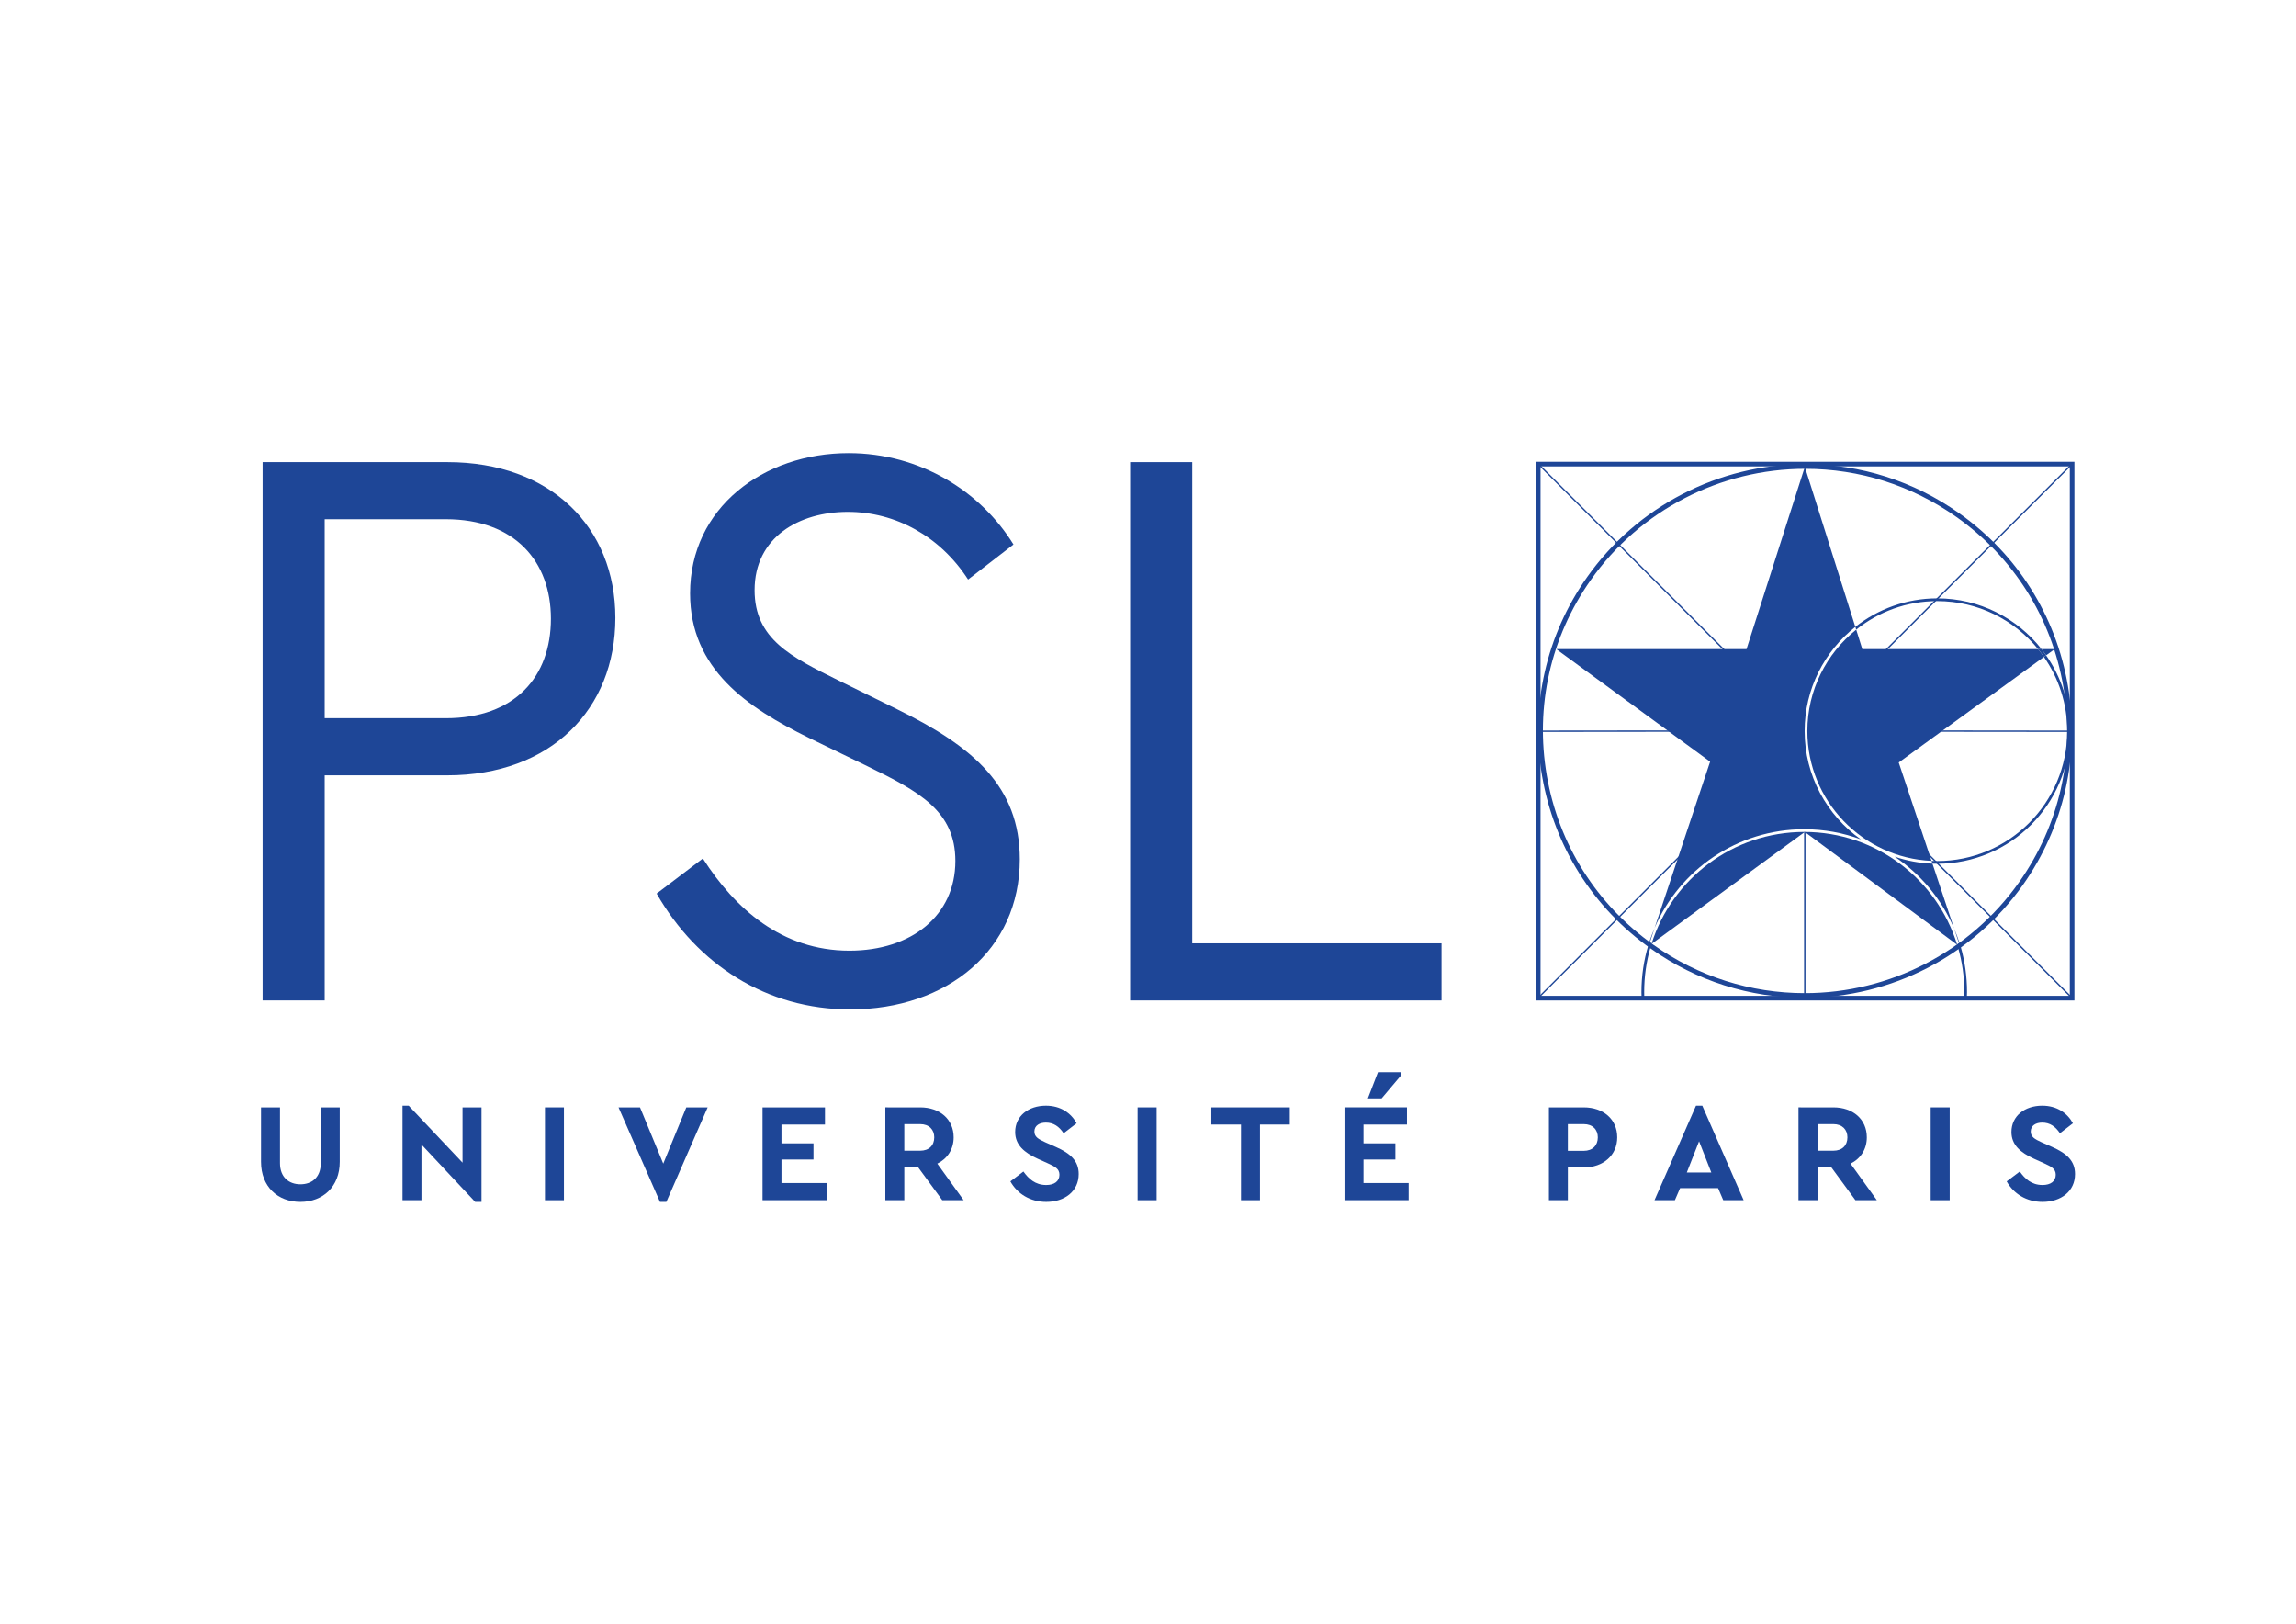 <?xml version="1.0" encoding="UTF-8" standalone="no"?>
<svg
   xmlns:dc="http://purl.org/dc/elements/1.1/"
   xmlns:cc="http://creativecommons.org/ns#"
   xmlns:rdf="http://www.w3.org/1999/02/22-rdf-syntax-ns#"
   xmlns:svg="http://www.w3.org/2000/svg"
   xmlns="http://www.w3.org/2000/svg"
   xmlns:sodipodi="http://sodipodi.sourceforge.net/DTD/sodipodi-0.dtd"
   xmlns:inkscape="http://www.inkscape.org/namespaces/inkscape"
   version="1.1"
   id="svg144"
   xml:space="preserve"
   width="1122.52"
   height="793.707"
   viewBox="0 0 1122.52 793.707"
   sodipodi:docname="logo_psl.svg"
   inkscape:version="1.0.2 (1.0.2+r75+1)"><defs
     id="defs148"><clipPath
       clipPathUnits="userSpaceOnUse"
       id="clipPath160"><path
         d="M 0,595.28 H 841.89 V 0 H 0 Z"
         id="path158" /></clipPath></defs><sodipodi:namedview
     pagecolor="#ffffff"
     bordercolor="#666666"
     borderopacity="1"
     objecttolerance="10"
     gridtolerance="10"
     guidetolerance="10"
     inkscape:pageopacity="0"
     inkscape:pageshadow="2"
     inkscape:window-width="1848"
     inkscape:window-height="1016"
     id="namedview146"
     showgrid="false"
     inkscape:zoom="1.0860435"
     inkscape:cx="561.26001"
     inkscape:cy="396.85333"
     inkscape:window-x="72"
     inkscape:window-y="27"
     inkscape:window-maximized="1"
     inkscape:current-layer="g152" /><g
     id="g152"
     inkscape:groupmode="layer"
     inkscape:label="LOGO PSL-nov 2017"
     transform="matrix(1.333,0,0,-1.333,0,793.707)"><g
       id="g154"><g
         id="g156"
         clip-path="url(#clipPath160)"><g
           id="g162"
           transform="translate(124.606,169.391)"><path
             d="m 0,0 c 0,-9.132 -6.184,-14.705 -14.428,-14.705 -8.309,0 -14.446,5.573 -14.446,14.705 v 19.954 h 6.96 V -0.518 c 0,-5.112 3.253,-7.736 7.486,-7.736 4.27,0 7.468,2.624 7.468,7.736 V 19.954 H 0 Z"
             style="fill:#1e4697;fill-opacity:1;fill-rule:nonzero;stroke:none"
             id="path164" /></g><g
           id="g166"
           transform="translate(176.603,189.345)"><path
             d="m 0,0 v -34.659 h -2.329 l -19.697,21.045 V -34.04 h -6.95 V 0.619 h 2.265 L -6.96,-20.269 V 0 Z"
             style="fill:#1e4697;fill-opacity:1;fill-rule:nonzero;stroke:none"
             id="path168" /></g><path
           d="m 206.834,155.305 h -6.96 v 34.04 h 6.96 z"
           style="fill:#1e4697;fill-opacity:1;fill-rule:nonzero;stroke:none"
           id="path170" /><g
           id="g172"
           transform="translate(259.553,189.345)"><path
             d="m 0,0 -15.157,-34.659 h -2.339 L -32.699,0 h 7.883 L -16.293,-20.628 -7.837,0 Z"
             style="fill:#1e4697;fill-opacity:1;fill-rule:nonzero;stroke:none"
             id="path174" /></g><g
           id="g176"
           transform="translate(302.576,183.051)"><path
             d="m 0,0 h -15.953 v -6.904 h 11.738 v -5.933 h -11.738 v -8.615 H 0.619 v -6.294 H -22.903 V 6.294 L 0,6.294 Z"
             style="fill:#1e4697;fill-opacity:1;fill-rule:nonzero;stroke:none"
             id="path178" /></g><g
           id="g180"
           transform="translate(331.671,173.458)"><path
             d="M 0,0 H 5.823 C 9.078,0 10.98,1.959 10.98,4.897 10.98,7.744 9.078,9.75 5.823,9.75 H 0 Z M 13.929,-18.153 5.111,-6.137 H 0 v -12.016 h -6.958 v 34.04 H 5.823 c 7.172,0 12.275,-4.335 12.275,-10.99 0,-4.38 -2.32,-7.835 -5.991,-9.638 l 9.659,-13.412 z"
             style="fill:#1e4697;fill-opacity:1;fill-rule:nonzero;stroke:none"
             id="path182" /></g><g
           id="g184"
           transform="translate(394.861,183.513)"><path
             d="m 0,0 -4.76,-3.66 c -1.645,2.477 -3.705,3.919 -6.489,3.919 -2.272,0 -4.231,-1.026 -4.231,-3.29 0,-1.968 1.497,-2.791 3.974,-3.928 l 3.872,-1.71 c 5.37,-2.367 8.401,-5.101 8.401,-9.944 0,-6.351 -5.158,-10.214 -11.913,-10.214 -5.887,0 -10.619,2.994 -13.143,7.522 l 4.779,3.616 c 1.867,-2.58 4.288,-4.945 8.364,-4.945 2.986,0 4.853,1.387 4.853,3.762 0,2.219 -1.655,2.995 -4.336,4.232 l -3.659,1.647 c -4.843,2.217 -8.244,5.008 -8.244,9.796 0,5.887 4.889,9.648 11.283,9.648 C -5.832,6.451 -2.015,3.717 0,0"
             style="fill:#1e4697;fill-opacity:1;fill-rule:nonzero;stroke:none"
             id="path186" /></g><path
           d="m 424.215,155.305 h -6.978 v 34.04 h 6.978 z"
           style="fill:#1e4697;fill-opacity:1;fill-rule:nonzero;stroke:none"
           id="path188" /><g
           id="g190"
           transform="translate(473.062,183.051)"><path
             d="m 0,0 h -10.941 v -27.746 h -6.962 V 0 H -28.78 V 6.294 H 0 Z"
             style="fill:#1e4697;fill-opacity:1;fill-rule:nonzero;stroke:none"
             id="path192" /></g><g
           id="g194"
           transform="translate(513.802,201)"><path
             d="m 0,0 -7.052,-8.356 h -5.055 l 3.696,9.594 8.411,0 z m 2.236,-17.949 h -15.943 v -6.905 h 11.692 v -5.932 h -11.692 v -8.615 H 2.847 v -6.294 h -23.531 v 34.04 h 22.92 z"
             style="fill:#1e4697;fill-opacity:1;fill-rule:nonzero;stroke:none"
             id="path196" /></g><g
           id="g198"
           transform="translate(575.042,183.208)"><path
             d="m 0,0 v -9.797 h 5.832 c 3.244,0 5.156,2.006 5.156,4.944 C 10.988,-2.006 9.076,0 5.832,0 Z m 18.106,-4.853 c 0,-6.543 -5.102,-11.034 -12.274,-11.034 H 0 V -27.903 H -6.95 V 6.137 H 5.832 c 7.172,0 12.274,-4.335 12.274,-10.99"
             style="fill:#1e4697;fill-opacity:1;fill-rule:nonzero;stroke:none"
             id="path200" /></g><g
           id="g202"
           transform="translate(623.167,176.914)"><path
             d="M 0,0 -4.501,-11.452 H 4.493 Z M 6.969,-17.173 H -6.959 l -1.914,-4.436 h -7.476 L -1.127,13.05 h 2.31 L 16.35,-21.609 H 8.873 Z"
             style="fill:#1e4697;fill-opacity:1;fill-rule:nonzero;stroke:none"
             id="path204" /></g><g
           id="g206"
           transform="translate(666.606,173.458)"><path
             d="m 0,0 h 5.822 c 3.253,0 5.149,1.959 5.149,4.897 0,2.847 -1.896,4.853 -5.149,4.853 H 0 Z M 13.91,-18.153 5.101,-6.137 H 0 v -12.016 h -6.979 v 34.04 H 5.822 c 7.163,0 12.265,-4.335 12.265,-10.99 0,-4.38 -2.301,-7.835 -5.971,-9.638 l 9.649,-13.412 z"
             style="fill:#1e4697;fill-opacity:1;fill-rule:nonzero;stroke:none"
             id="path208" /></g><path
           d="m 715.092,155.305 h -6.979 v 34.04 h 6.979 z"
           style="fill:#1e4697;fill-opacity:1;fill-rule:nonzero;stroke:none"
           id="path210" /><g
           id="g212"
           transform="translate(760.278,183.513)"><path
             d="m 0,0 -4.751,-3.66 c -1.645,2.477 -3.696,3.919 -6.506,3.919 -2.257,0 -4.215,-1.026 -4.215,-3.29 0,-1.968 1.496,-2.791 3.965,-3.928 l 3.882,-1.71 c 5.351,-2.367 8.401,-5.101 8.401,-9.944 0,-6.351 -5.158,-10.214 -11.914,-10.214 -5.886,0 -10.629,2.994 -13.152,7.522 l 4.806,3.616 c 1.831,-2.58 4.251,-4.945 8.346,-4.945 2.987,0 4.844,1.387 4.844,3.762 0,2.219 -1.654,2.995 -4.334,4.232 l -3.662,1.647 c -4.851,2.217 -8.253,5.008 -8.253,9.796 0,5.887 4.89,9.648 11.286,9.648 C -5.841,6.451 -2.008,3.717 0,0"
             style="fill:#1e4697;fill-opacity:1;fill-rule:nonzero;stroke:none"
             id="path214" /></g><g
           id="g216"
           transform="translate(563.758,425.368)"><path
             d="m 0,0 92.266,-92.304 0.36,0.356 L 0.341,0.346 Z"
             style="fill:#1e4697;fill-opacity:1;fill-rule:nonzero;stroke:none"
             id="path218" /></g><g
           id="g220"
           transform="translate(563.969,327.532)"><path
             d="m 0,0 v -0.503 l 92.905,0.092 v 0.508 z"
             style="fill:#1e4697;fill-opacity:1;fill-rule:nonzero;stroke:none"
             id="path222" /></g><g
           id="g224"
           transform="translate(604.545,248.81)"><path
             d="m 0,0 c -1.627,-5.443 -2.516,-11.211 -2.516,-17.181 0,-0.795 0.027,-1.608 0.055,-2.403 h 0.991 c -0.028,0.795 -0.038,1.608 -0.038,2.403 0,5.712 0.805,11.248 2.32,16.489"
             style="fill:#1e4697;fill-opacity:1;fill-rule:nonzero;stroke:none"
             id="path226" /></g><g
           id="g228"
           transform="translate(718.115,248.117)"><path
             d="m 0,0 c 1.514,-5.24 2.347,-10.776 2.347,-16.488 0,-0.814 -0.038,-1.609 -0.074,-2.404 h 0.989 c 0.036,0.795 0.064,1.59 0.064,2.404 0,5.785 -0.823,11.386 -2.329,16.673"
             style="fill:#1e4697;fill-opacity:1;fill-rule:nonzero;stroke:none"
             id="path230" /></g><g
           id="g232"
           transform="translate(564.099,229.087)"><path
             d="m 0,0 -0.341,0.351 94.845,94.865 0.369,-0.352 z"
             style="fill:#1e4697;fill-opacity:1;fill-rule:nonzero;stroke:none"
             id="path234" /></g><g
           id="g236"
           transform="translate(759.371,229.688)"><path
             d="M 0,0 -87.229,87.239 -86.859,87.6 0.353,0.361 Z"
             style="fill:#1e4697;fill-opacity:1;fill-rule:nonzero;stroke:none"
             id="path238" /></g><g
           id="g240"
           transform="translate(666.901,327.121)"><path
             d="M 0,0 93.265,-0.092 V 0.402 L 0,0.503 Z"
             style="fill:#1e4697;fill-opacity:1;fill-rule:nonzero;stroke:none"
             id="path242" /></g><path
           d="m 661.689,229.226 h 0.509 v 61.116 h -0.509 z"
           style="fill:#1e4697;fill-opacity:1;fill-rule:nonzero;stroke:none"
           id="path244" /><path
           d="M 563.305,228.551 H 760.833 V 426.094 H 563.305 Z m 1.718,195.851 H 759.141 V 230.261 H 565.023 Z"
           style="fill:#1e4697;fill-opacity:1;fill-rule:nonzero;stroke:none"
           id="path246" /><g
           id="g248"
           transform="translate(661.957,229.531)"><path
             d="m 0,0 h -0.009 c -20.269,0 -39.779,6.22 -56.37,17.947 -21.33,15.084 -35.527,37.576 -39.981,63.325 -4.41,25.759 1.468,51.703 16.534,73.043 18.31,25.912 48.218,41.378 79.992,41.378 20.27,0 39.77,-6.211 56.38,-17.953 C 77.887,162.656 92.082,140.165 96.49,114.416 100.927,88.666 95.059,62.728 79.975,41.378 61.675,15.48 31.757,0 0,0 m 0.166,193.983 c -31.22,0 -60.601,-15.208 -78.597,-40.657 C -93.256,132.36 -99.004,106.878 -94.651,81.568 -90.315,56.264 -76.38,34.17 -55.408,19.345 -39.086,7.801 -19.926,1.709 -0.009,1.709 H 0 c 31.203,0 60.584,15.195 78.561,40.648 14.842,20.981 20.61,46.461 16.249,71.768 -4.345,25.301 -18.283,47.408 -39.255,62.233 -16.321,11.53 -35.463,17.625 -55.389,17.625"
             style="fill:#1e4697;fill-opacity:1;fill-rule:nonzero;stroke:none"
             id="path250" /></g><g
           id="g252"
           transform="translate(710.535,375.002)"><path
             d="m 0,0 c 14.899,0 28.218,-6.872 36.97,-17.602 h 1.266 C 29.309,-6.285 15.51,1.002 0,1.002 c -11.35,0 -21.775,-3.928 -30.057,-10.452 l 0.324,-1.017 C -21.58,-3.928 -11.257,0 0,0"
             style="fill:#1e4697;fill-opacity:1;fill-rule:nonzero;stroke:none"
             id="path254" /></g><g
           id="g256"
           transform="translate(708.769,278.728)"><path
             d="m 0,0 c 0.583,-0.018 1.185,-0.037 1.766,-0.037 26.83,0 48.662,21.817 48.662,48.648 0,10.314 -3.227,19.903 -8.753,27.779 L 40.881,75.802 C 46.268,68.084 49.439,58.718 49.439,48.611 49.439,22.335 28.06,0.953 1.766,0.953 1.062,0.953 0.38,0.98 -0.333,1.008"
             style="fill:#1e4697;fill-opacity:1;fill-rule:nonzero;stroke:none"
             id="path258" /></g><g
           id="g260"
           transform="translate(753.613,357.399)"><path
             d="m 0,0 h -4.842 c 0.572,-0.744 1.137,-1.502 1.692,-2.282 z"
             style="fill:#1e4697;fill-opacity:1;fill-rule:nonzero;stroke:none"
             id="path262" /></g><g
           id="g264"
           transform="translate(749.65,354.529)"><path
             d="M 0,0 0.794,0.588 C 0.258,1.359 -0.307,2.14 -0.879,2.87 H -2.146 C -1.388,1.945 -0.677,0.984 0,0"
             style="fill:#1e4697;fill-opacity:1;fill-rule:nonzero;stroke:none"
             id="path266" /></g><g
           id="g268"
           transform="translate(708.741,278.774)"><path
             d="M 0,0 C -0.092,0.305 -0.202,0.601 -0.276,0.896 Z"
             style="fill:#1e4697;fill-opacity:1;fill-rule:nonzero;stroke:none"
             id="path270" /></g><g
           id="g272"
           transform="translate(716.69,254.985)"><path
             d="m 0,0 -7.921,23.742 c -4.852,0.185 -9.501,1.072 -13.89,2.57 C -12.219,19.879 -4.574,10.747 0,0"
             style="fill:#1e4697;fill-opacity:1;fill-rule:nonzero;stroke:none"
             id="path274" /></g><g
           id="g276"
           transform="translate(683.03,357.399)"><path
             d="m 0,0 -2.229,7.135 c -10.914,-8.748 -17.919,-22.163 -17.919,-37.187 0,-25.573 20.268,-46.494 45.554,-47.612 L 13.364,-41.582 66.62,-2.865 C 65.943,-1.876 65.215,-0.925 64.475,0 Z"
             style="fill:#1e4697;fill-opacity:1;fill-rule:nonzero;stroke:none"
             id="path278" /></g><g
           id="g280"
           transform="translate(661.746,291.34)"><path
             d="M 0,0 C 7.291,0 14.288,-1.317 20.748,-3.716 8.299,5.102 0.138,19.617 0.138,35.999 c 0,15.481 7.283,29.293 18.594,38.212 L 0.211,132.887 -21.175,66.06 H -90.974 L -34.522,24.778 -54.893,-36.198 C -45.76,-14.923 -24.623,0 0,0"
             style="fill:#1e4697;fill-opacity:1;fill-rule:nonzero;stroke:none"
             id="path282" /></g><g
           id="g284"
           transform="translate(718.503,249.523)"><path
             d="m 0,0 -0.686,-0.491 c -7.391,23.93 -29.722,41.318 -56.063,41.318 -26.23,0 -48.458,-17.204 -55.99,-40.937 l -0.629,0.507 -0.481,-1.415 57.294,41.837 L 0.49,-1.405 Z"
             style="fill:#1e4697;fill-opacity:1;fill-rule:nonzero;stroke:none"
             id="path286" /></g><g
           id="g288"
           transform="translate(604.933,250.058)"><path
             d="M 0,0 0.202,-0.138 1.921,5.084 C 1.229,3.438 0.571,1.739 0,0"
             style="fill:#1e4697;fill-opacity:1;fill-rule:nonzero;stroke:none"
             id="path290" /></g><g
           id="g292"
           transform="translate(718.669,249.643)"><path
             d="M 0,0 C -0.563,1.82 -1.238,3.595 -1.979,5.343 L -0.166,-0.12 Z"
             style="fill:#1e4697;fill-opacity:1;fill-rule:nonzero;stroke:none"
             id="path294" /></g><g
           id="g296"
           transform="translate(669.129,334.839)"><path
             d="M 0,0 0.361,-0.361 91.39,90.644 91.037,90.996 Z"
             style="fill:#1e4697;fill-opacity:1;fill-rule:nonzero;stroke:none"
             id="path298" /></g><g
           id="g300"
           transform="translate(225.698,368.856)"><path
             d="m 0,0 c 0,-33.518 -23.642,-57.742 -61.62,-57.742 h -45 v -82.553 h -22.764 V 57.113 H -61.62 C -23.642,57.113 0,33.189 0,0 m -106.62,36.174 v -72.973 h 44.419 c 25.416,0 38.559,15.245 38.559,36.489 0,20.939 -13.143,36.484 -38.559,36.484 z"
             style="fill:#1e4697;fill-opacity:1;fill-rule:nonzero;stroke:none"
             id="path302" /></g><g
           id="g304"
           transform="translate(371.71,395.759)"><path
             d="M 0,0 -16.645,-12.851 C -26.877,3 -43.254,11.965 -60.769,11.965 c -17.81,0 -34.179,-9.261 -34.179,-28.707 0,-17.954 13.429,-24.529 30.972,-33.204 l 21.312,-10.475 c 28.06,-13.748 44.975,-28.407 44.975,-55.039 0,-33.19 -26.554,-55.029 -62.203,-55.029 -30.655,0 -56.082,16.451 -70.981,42.479 l 16.96,12.865 c 11.674,-18.254 28.901,-33.8 53.735,-33.8 22.773,0 38.866,12.856 38.866,32.894 0,18.254 -13.171,25.425 -32.165,34.695 l -21.608,10.472 c -22.487,11.068 -43.523,25.126 -43.523,52.941 0,31.396 26.868,51.452 58.135,51.452 C -34.198,33.509 -11.987,19.446 0,0"
             style="fill:#1e4697;fill-opacity:1;fill-rule:nonzero;stroke:none"
             id="path306" /></g><g
           id="g308"
           transform="translate(414.493,425.969)"><path
             d="m 0,0 v -197.408 h 114.218 v 20.942 H 22.782 L 22.782,0 Z"
             style="fill:#1e4697;fill-opacity:1;fill-rule:nonzero;stroke:none"
             id="path310" /></g></g></g></g></svg>
